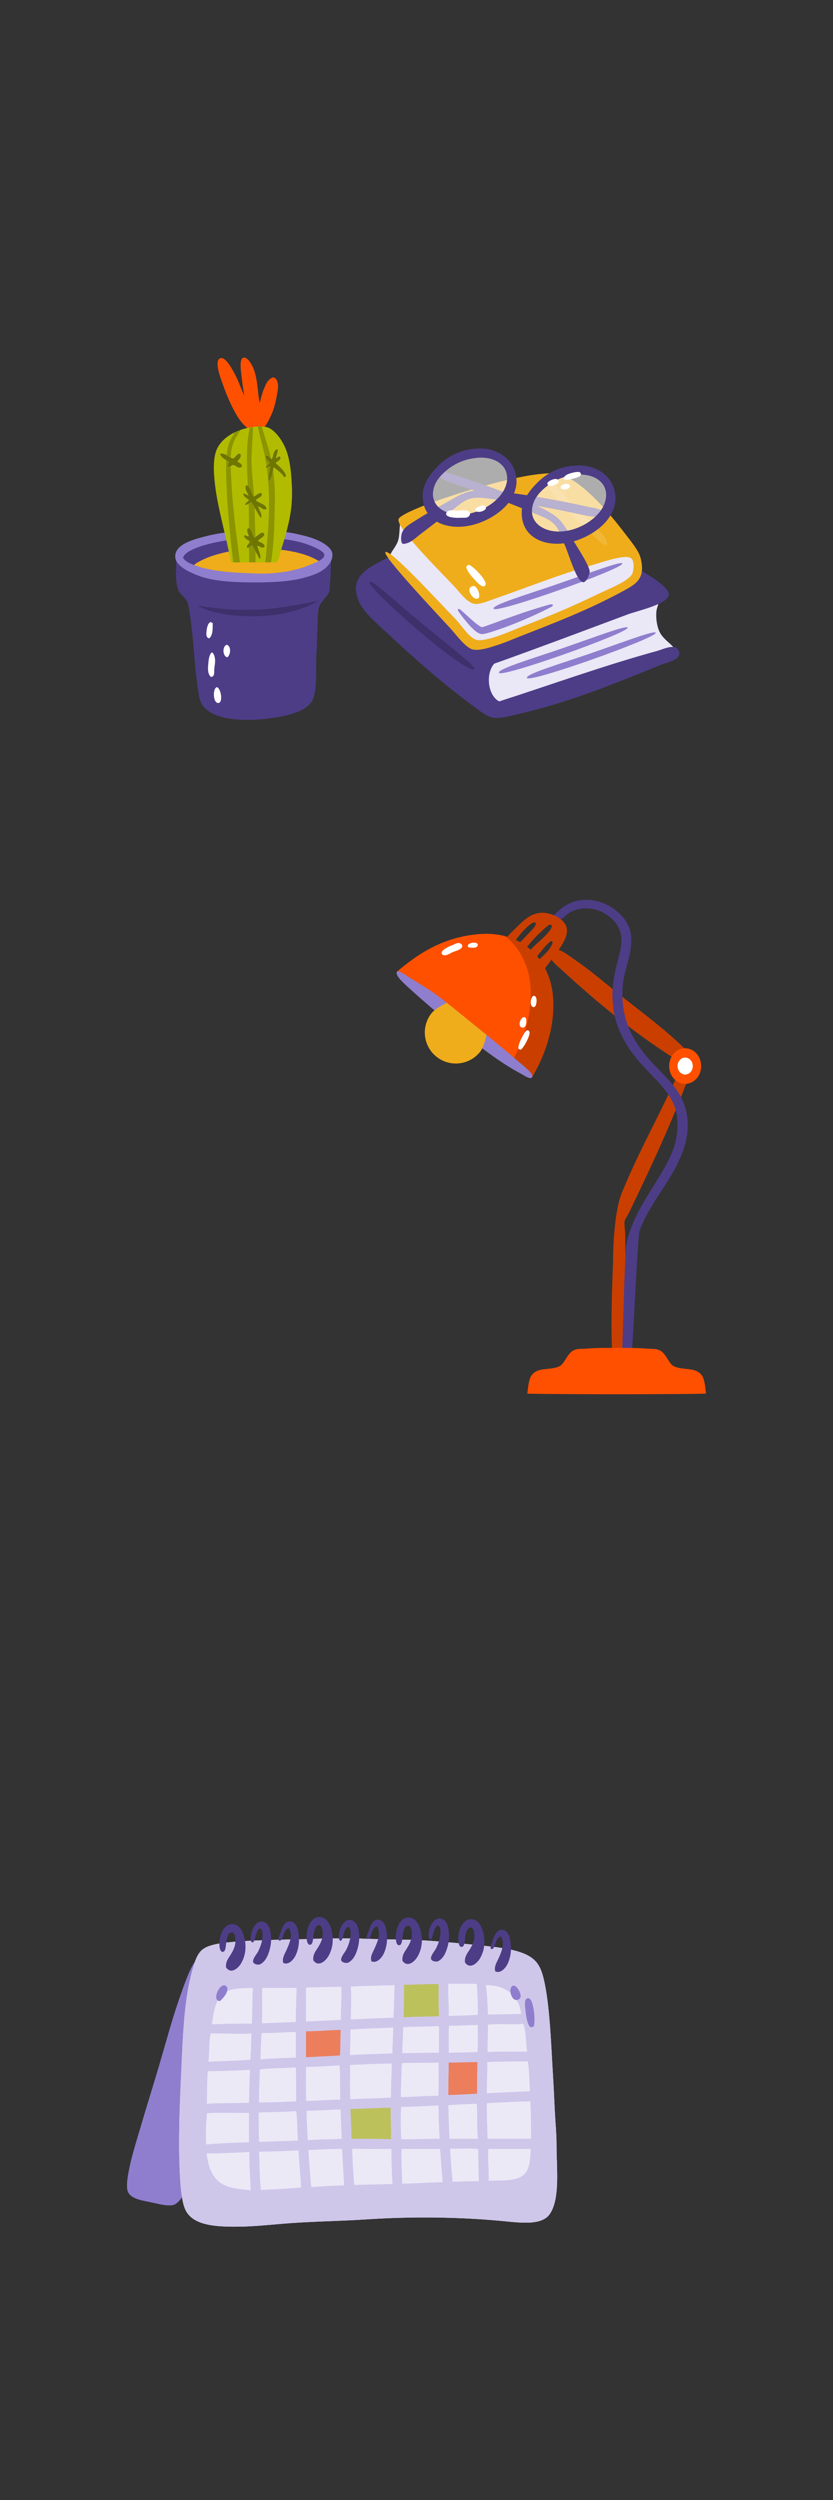 <svg width="213" height="639" fill="none" xmlns="http://www.w3.org/2000/svg"><rect width="100%" height="100%" fill="#333333" stroke="none"/><path fill-rule="evenodd" clip-rule="evenodd" d="M169.059 151.824c-.068 1.511-1.169 3.055-1.256 4.854-.066 1.333.108 2.866.589 4.229.924 2.625 3.527 3.546 4.503 5.565-10.356 4.617-21.885 8.525-33.615 12.784-3.4 1.233-9.191 3.406-12.406 2.225-3.182-1.171-5.737-7.822-3.325-11.364 1.522-2.231 5.981-4.182 9.988-5.59 7.551-2.646 16.797-5.097 23.804-7.923 4.242-1.71 8.087-3.358 11.718-4.78z" fill="#8F7ECE"/><path opacity=".81" fill-rule="evenodd" clip-rule="evenodd" d="M169.059 151.824c-.068 1.511-1.169 3.055-1.256 4.854-.066 1.333.108 2.866.589 4.229.924 2.625 3.527 3.546 4.503 5.565-10.356 4.617-21.885 8.525-33.615 12.784-3.4 1.233-9.191 3.406-12.406 2.225-3.182-1.171-5.737-7.822-3.325-11.364 1.522-2.231 5.981-4.182 9.988-5.59 7.551-2.646 16.797-5.097 23.804-7.923 4.242-1.71 8.087-3.358 11.718-4.78z" fill="#fff"/><path fill-rule="evenodd" clip-rule="evenodd" d="M160.496 160.449c.111 1.335-32.357 12.905-32.914 11.519-.393-.961 7.946-3.426 16.056-6.211 8.491-2.916 16.788-6.123 16.858-5.308zm7.168 1.315c.111 1.331-32.357 12.903-32.92 11.517-.389-.96 7.952-3.425 16.061-6.21 8.495-2.919 16.789-6.124 16.859-5.307z" fill="#8F7ECE"/><path fill-rule="evenodd" clip-rule="evenodd" d="M126.362 169.643c-2.202 2.497-1.699 8.066 1.277 9.637 13.071-4.196 26.478-9.073 40.266-12.866 1.697-.465 4.892-2.132 5.696 0 .834 2.188-2.847 2.812-4.459 3.461-10.987 4.433-23.035 9.49-36.015 12.506-2.32.542-5.094 1.332-7.04 1.062-1.54-.213-3.485-1.795-4.992-2.909-7.352-5.409-15.105-12.14-21.727-18.377-2.518-2.371-6.347-5.519-7.59-8.395-2.554-5.91 1.669-8.373 6.466-10.755 3.446-1.711 7.014-2.842 10.123-3.934 7.899-2.77 13.813-5.505 20.015-7.844 4.684-1.77 10.315 2.233 13.861 3.83 7.726 3.48 12.898 5.809 20.565 10.158 1.986 1.132 8.558 4.741 8.178 6.925-.403 2.326-7.942 3.955-10.516 4.915-11.493 4.283-22.765 8.54-34.108 12.586z" fill="#4D3D87"/><path opacity=".21" fill-rule="evenodd" clip-rule="evenodd" d="M121.339 171.027c-2.409 1.436-27.758-21.047-26.859-22.24.588-.787 5.976 4.407 12.217 9.587 7.236 6.003 15.378 12.216 14.642 12.653z" fill="#000"/><path fill-rule="evenodd" clip-rule="evenodd" d="M99.426 142.908c.426-2.03 1.903-2.993 2.435-4.953.359-1.325.251-3.273.548-4.795 1.833.039 3.665 2.698 5.115 4.322 3.028 3.384 5.089 6.08 8.415 9.749 1.225 1.354 3.329 3.918 4.622 4.128 2.898.474 7.686-1.996 10.675-3.028 7.131-2.461 12.399-4.485 20.344-6.685 4.466-1.239 10.573-2.418 11.583 2.12.956 4.297-3.414 6.622-6.901 8.416-3.645 1.877-7.556 3.554-10.753 4.935-3.442 1.487-6.855 3.189-11.242 4.738-3.612 1.279-8.902 3.536-12.583 2.953-2.082-.328-4.79-3.178-6.335-4.698-5.874-5.793-10.132-11.347-15.923-17.202z" fill="#8F7ECE"/><path opacity=".81" fill-rule="evenodd" clip-rule="evenodd" d="M99.426 142.908c.426-2.03 1.903-2.993 2.435-4.953.359-1.325.251-3.273.548-4.795 1.833.039 3.665 2.698 5.115 4.322 3.028 3.384 5.089 6.08 8.415 9.749 1.225 1.354 3.329 3.918 4.622 4.128 2.898.474 7.686-1.996 10.675-3.028 7.131-2.461 12.399-4.485 20.344-6.685 4.466-1.239 10.573-2.418 11.583 2.12.956 4.297-3.414 6.622-6.901 8.416-3.645 1.877-7.556 3.554-10.753 4.935-3.442 1.487-6.855 3.189-11.242 4.738-3.612 1.279-8.902 3.536-12.583 2.953-2.082-.328-4.79-3.178-6.335-4.698-5.874-5.793-10.132-11.347-15.923-17.202z" fill="#fff"/><path fill-rule="evenodd" clip-rule="evenodd" d="M98.555 141.128c1.075-.954 12.726 11.73 17.816 16.995 1.864 1.928 3.705 5.144 5.682 5.464 2.596.42 8.885-2.431 11.13-3.303 7.31-2.828 12.953-5.153 19.954-8.555 2.439-1.186 7.908-3.269 8.591-5.228.402-1.169.419-3.166-.314-3.775-1.423-1.185-7.091.88-10.303 1.809-8.396 2.425-16.011 5.512-24.475 8.458-1.745.607-3.795 1.478-5.11 1.374-2.088-.16-3.989-3.049-5.625-4.755-5.127-5.343-14.485-14.761-14.001-16.888.524-2.31 25.91-10.616 36.33-11.582 1.213-.114 3.624-.421 5.49.254 5.565 2.02 11.973 9.567 15.962 14.819 1.513 1.995 3.579 4.375 4.091 6.315 1.436 5.467-1.219 6.807-4.739 8.706-8.57 4.625-16.493 7.678-26.127 11.445-1.455.569-3.522 1.469-5.521 2.128-2.038.668-4.548 1.51-6.314 1.238-1.925-.297-4.408-3.815-5.917-5.448-3.957-4.279-17.485-18.681-16.6-19.471z" fill="#EFAD1B"/><path opacity=".12" fill-rule="evenodd" clip-rule="evenodd" d="M155.145 139.13c-.388.846-2.409-1.17-3.481-2.307-2.046-2.187-6.426-5.952-8.651-8.666-1.317-1.603-3.843-4.559-3.055-5.212.619-.508 2.646 1.829 3.707 2.984 2.238 2.434 6.615 6.529 8.982 9.045.938.998 2.992 3.08 2.498 4.156z" fill="#fff"/><path d="M117.907 155.985c1.282 1.141 2.518 2.319 3.8 3.362.485.381 1.033.775 1.432.938.098.042.171.037.112.027-.087.015.069-.015.097-.023l.193-.055c.285-.087.592-.191.893-.297a122.1 122.1 0 003.692-1.335c2.479-.884 4.96-1.786 7.481-2.592 1.613-.52 3.234-1.026 4.877-1.471.923-.253 1.238.181.45.599a85.084 85.084 0 01-4.771 2.31c-2.414 1.101-4.872 2.082-7.365 3.01-1.258.432-2.507.878-3.807 1.254-.328.092-.652.184-1.01.26l-.29.054c-.138.023-.143.038-.397.046a1.906 1.906 0 01-.839-.205c-.803-.401-1.264-.891-1.774-1.376-1.26-1.287-2.342-2.666-3.363-4.086-.531-.737-.112-1.05.589-.42z" fill="#8F7ECE"/><path fill-rule="evenodd" clip-rule="evenodd" d="M159.128 144.066c.111 1.335-32.358 12.904-32.916 11.52-.391-.96 7.948-3.428 16.059-6.212 8.49-2.917 16.786-6.122 16.857-5.308z" fill="#8F7ECE"/><path fill-rule="evenodd" clip-rule="evenodd" d="M119.215 144.911c.184 1.098 1.409 2.515 2.699 3.835.551.562 1.46 1.463 2.021 1.025.672-.522-.197-1.707-.508-2.131-.988-1.336-2.455-2.752-3.454-3.278-.262-.011-.63.275-.758.549zm1.347 5.003c-1.598.81.738 3.955 1.826 2.941.471-.44-.09-2.383-.89-2.93-.288-.196-.658-.152-.936-.011z" fill="#fff"/><path fill-rule="evenodd" clip-rule="evenodd" d="M103.015 139.025c-.469-.246-.46-1.146-.435-1.719.098-2.272 1.875-3.126 3.925-4.422 2.739-1.732 5.495-3.276 8.191-4.775 1.75-.973 4.076-2.485 6.606-2.694 3.088-.255 6.025.157 8.92.531 7.022.908 13.392 2.11 20.197 3.596 1.37.299 3.359.461 3.521 1.269.309 1.546-1.985 1.349-3.522 1.072-1.088-.195-2.878-.579-4.067-.833-7.103-1.523-13.404-2.56-20.877-3.542-2.028-.264-4.062-.572-5.934.2-1.436.59-2.778 1.881-4.151 2.879-2.73 1.984-5.341 3.998-7.989 6.026-1.274.974-2.508 2.356-4.385 2.412z" fill="#4D3D87"/><path fill-rule="evenodd" clip-rule="evenodd" d="M148.944 148.773c.975.354 1.777-2.012 1.833-2.555.144-1.418-3.292-6.535-4.791-9.05-.974-1.635-2.165-3.987-4.142-5.363-2.415-1.683-5.022-2.747-7.579-3.82-6.2-2.605-12.004-4.657-18.303-6.683-1.269-.407-2.979-1.222-3.497-.636-.992 1.122.988 2.055 2.381 2.559.987.36 2.64.9 3.739 1.258 6.559 2.138 12.23 4.29 18.834 7.05 1.792.749 3.609 1.467 4.778 2.993.897 1.172 1.385 2.872 2.037 4.346 1.294 2.933 3.035 9.29 4.71 9.901z" fill="#4D3D87"/><path fill-rule="evenodd" clip-rule="evenodd" d="M121.507 114.682c5.016-.46 9.445 2.132 10.403 6.71.687 3.287-.889 6.05-2.43 7.778-2.476 2.774-6.98 5.131-11.278 5.442-5.665.414-10.355-2.412-10.111-8.262.116-2.803 1.923-5.145 3.5-6.806 1.978-2.083 4.073-3.529 7.098-4.375.848-.238 1.679-.381 2.818-.487zm-6.027 4.571c-1.61 1.046-3.565 2.883-4.277 4.667-2.027 5.073 2.486 7.945 7.194 7.583 4.63-.357 9.074-3.323 10.596-6.515.338-.71.712-1.723.682-2.915-.103-3.769-3.959-5.423-7.584-5.058-2.819.287-4.737 1.019-6.611 2.238zm31.341-.239c5.018-.463 9.447 2.13 10.403 6.707.689 3.288-.888 6.051-2.43 7.778-2.476 2.775-6.979 5.132-11.277 5.444-5.665.412-10.354-2.411-10.109-8.264.115-2.803 1.921-5.143 3.499-6.806 1.977-2.083 4.073-3.528 7.097-4.374.848-.237 1.679-.381 2.817-.485zm-6.026 4.569c-1.609 1.046-3.565 2.882-4.278 4.667-2.025 5.073 2.486 7.945 7.195 7.581 4.629-.356 9.074-3.321 10.596-6.513.34-.71.712-1.723.682-2.916-.1-3.767-3.957-5.422-7.584-5.055-2.82.285-4.737 1.018-6.611 2.236z" fill="#4D3D87"/><path opacity=".6" fill-rule="evenodd" clip-rule="evenodd" d="M115.479 119.253c-1.61 1.046-3.566 2.883-4.278 4.667-2.027 5.073 2.486 7.945 7.195 7.582 4.63-.356 9.074-3.322 10.595-6.514.339-.71.712-1.723.682-2.915-.103-3.769-3.958-5.423-7.584-5.058-2.819.287-4.737 1.019-6.61 2.238zm25.315 4.33c-1.609 1.046-3.565 2.882-4.277 4.667-2.025 5.072 2.486 7.945 7.194 7.581 4.63-.356 9.075-3.321 10.597-6.513.34-.71.711-1.723.681-2.916-.1-3.767-3.957-5.422-7.584-5.055-2.82.285-4.737 1.018-6.611 2.236z" fill="#fff"/><path fill-rule="evenodd" clip-rule="evenodd" d="M148.448 120.898c.571.871-1.212 1.298-2.136 1.504-.968.218-1.969.5-2.145-.094-.091-.304.213-.526.453-.753.573-.551 2.956-1.082 3.516-.904.103.034.25.146.312.247zm-2.826 3.048c.667 1.049-2.071 1.684-2.247.688-.149-.842 1.888-1.258 2.247-.688zm-2.902-1.232c.096.146.166.359.101.552-.205.584-2.624 1.51-2.843.423-.088-.438.623-.878 1.33-1.122.564-.197 1.16-.237 1.412.147zm-21.171 7.365c-.305 1.504 3.538.489 2.548-.651-.517-.594-1.997.149-2.548.651zm-1.789 1.99c.259-.197.686-.737.254-1.228-.562-.642-2.244-.318-2.936-.316-.84.003-2.425-.372-2.89.452-.665 1.176 1.775 1.355 2.615 1.383.448.013.888-.016 1.266-.023.649-.013 1.192.106 1.691-.268z" fill="#fff"/><path fill-rule="evenodd" clip-rule="evenodd" d="M66.454 103.123c-.74-2.872-.353-7.15-2.375-10.366-.462-.737-1.269-1.597-1.932-1.291-1.058.486-.468 3.746-.382 4.659.178 1.83.415 3.306.72 4.982-.81-1.566-1.421-3.588-2.514-5.637-.774-1.449-2.41-4.388-3.648-3.912-1.718.658.227 5.476.761 6.98.772 2.168 2.018 5.264 3.574 7.802 1.547 2.527 4.493 5.673 6.903 2.873.55-.642 1.091-1.663 1.523-2.539.85-1.733 1.317-3.449 1.661-5.35.169-.935.399-1.967.34-2.815-.057-.866-.289-1.803-1.218-2.08-1.463.517-1.955 1.913-2.401 3.014-.483 1.182-.766 2.465-1.054 3.602l.042.078z" fill="#FF5000"/><path fill-rule="evenodd" clip-rule="evenodd" d="M84.635 141.763c-.014 2.42-.072 5.015-.256 7.351-.057.79-.024 1.641-.25 2.282-.403 1.135-1.959 2.178-2.45 3.55-.566 1.575-.413 3.825-.509 5.916-.099 2.116-.135 4.202-.253 6.168-.255 4.201.31 8.708-.932 11.832l-.082.169c-1.68 3.067-7.36 4.16-11.494 4.647-6.619.779-14.937.416-17.069-4.225-.367-.8-.51-1.905-.676-2.959-.834-5.246-1.035-10.878-1.692-16.308-.128-1.08-.278-2.163-.42-3.213-.145-1.06-.286-2.12-.591-2.956-.507-1.373-1.866-1.965-2.369-3.211-.924-2.303-.475-6.247-.505-9.297.953-.942 2.135-1.658 3.38-2.366 3.607-2.045 8.234-3.123 13.774-3.38 4.375-.202 9.32.407 13.1 1.184 4.057.835 7.736 2.162 9.294 4.816z" fill="#4D3D87"/><path fill-rule="evenodd" clip-rule="evenodd" d="M82.217 143.61c.103.715-.662 1.032-1.147 1.314-7.19 4.185-21.085 4.119-31.088 1.623-.606-.151-1.358-.323-1.746-.821-.09-.402.298-.395.526-.574.51-.399 1.092-.994 1.74-1.379 1.87-1.101 4.335-1.99 6.854-2.55 7.313-1.628 18.287-1.433 24.188 2.194.17.446.606-.183.673.193z" fill="#EFAD1B"/><path fill-rule="evenodd" clip-rule="evenodd" d="M64.099 135.596c4.351-.209 8.724.152 12.338 1.012 1.823.436 3.158.724 5.069 1.606 1.501.691 3.275 1.933 3.465 3.211.278 1.87-1.194 3.457-2.449 4.311-1.453.989-3.19 1.504-4.818 1.943-3.654.979-8.09 1.183-12.254 1.183-3.897 0-8.566-.096-12.422-1.014-1.559-.372-3.278-1.028-4.898-1.859-1.468-.752-3.123-1.989-3.297-3.381-.451-3.539 4.992-4.802 7.605-5.492 3.68-.972 7.14-1.306 11.66-1.52zm-13.858 9.041c4.224 1.455 9.541 1.757 14.958 1.944 5.81.201 10.505-.697 14.449-2.367.867-.367 3.353-1.243 3.295-2.366-.05-.952-2.403-1.934-3.464-2.366-4.222-1.72-9.737-2.22-15.633-1.945-4.776.229-10.334 1.131-13.944 2.621-1.263.52-2.61 1.206-3.127 2.365.712 1.157 2.127 1.653 3.466 2.114z" fill="#8F7ECE"/><path opacity=".21" fill-rule="evenodd" clip-rule="evenodd" d="M50.41 154.779c6.017.954 10.553 1.26 16.056 1.011 6.073-.275 15.04-2.28 15.04-2.28s-5.209 3.591-14.956 3.971c-6.099.238-12.024-.481-16.14-2.702z" fill="#000"/><path fill-rule="evenodd" clip-rule="evenodd" d="M55.46 175.637c-1.178.312-.984 4.414.508 4.023 1.045-.272.556-3.689-.508-4.023zm-1.531-2.608c.979-.055.828-1.094.86-1.906.03-.719.233-1.607.214-2.232-.022-.825-.241-1.861-.842-2.157-.7.611-.818 1.951-.909 3.002-.088 1.034-.227 2.448.677 3.293zm-.403-9.871c.981-.965.831-2.499.872-3.936a.656.656 0 01-.486-.246c-.724.199-.973 1.359-1.067 2.107-.093.757-.258 1.969.681 2.075zm4.566 4.852c.914-.537 1.086-2.859-.105-3.208-1.188.386-1.089 2.894.105 3.208z" fill="#fff"/><path fill-rule="evenodd" clip-rule="evenodd" d="M58.337 140.194c.25 1.186.51 2.37.783 3.55h11.63c.484-.661.814-2.158 1.151-3.245 1.09-3.509 2.117-6.961 2.558-10.588.321-2.662.233-5.139.075-7.533-.175-2.601-.586-5.676-1.639-8.032-1.011-2.277-2.728-4.372-4.24-5.014-1.904-.807-5.753-.128-8.232.982-2.667 1.194-4.348 2.906-5.074 4.751-.854 2.168-.744 5.219-.47 7.951.561 5.639 2.262 11.51 3.458 17.178z" fill="#B1BC00"/><path opacity=".21" d="M59.477 142.316c.057.478.13.952.201 1.428h1.677c-.426-3.581-.973-7.218-1.356-10.821-.342-3.215-.677-6.457-.826-9.785-.144-3.137-.532-6.618.314-9.383.438-1.425 1.276-2.607 2.001-3.86-.373.13-.732.271-1.064.418-.138.062-.262.131-.395.194-.457.721-.897 1.466-1.21 2.19-1.158 2.659-1.045 6.477-.963 9.528.178 6.576.808 13.301 1.62 20.091zm4.263 1.428h1.587c.078-4.712-.132-9.54-.23-14.373-.069-3.453-.634-7.131-.769-10.826-.06-1.688.084-3.509.167-5.254.07-1.424.21-2.853.19-4.175a15.46 15.46 0 00-.83.14c-1.318 6.353-.443 13.1-.262 19.811.128 4.86-.026 9.742.146 14.677zm4.217-25.935c1.486 8.993.674 17.533-.118 25.934h1.457c.239-1.535.422-3.145.553-4.571.312-3.337.339-6.852.422-10.151.087-3.414-.074-6.926-.721-10.548-.563-3.154-1.676-6.231-2.64-9.484a10.66 10.66 0 00-.994.004c.053.245.113.486.16.715.538 2.6 1.439 5.439 1.88 8.101z" fill="#000"/><path fill-rule="evenodd" clip-rule="evenodd" d="M56.252 115.97c.343 1.202 1.521 1.527 2.274 2.119.128.455-.6.663-.298 1.172.32.256.854-.178 1.328-.409.77.037 1.506 1.268 2.352.355-.052-.668-.75-.97-1.157-1.201.275-.669 1.232-1.142.642-2.065-.748-.073-1.12.841-1.713 1.224-1.233-.112-2.052-1.552-3.428-1.195zm13.228 1.397c-.484-.375-.847-1.139-1.52-.906.039.078-.066.114-.118.165.074.674.71 1.255 1.09 1.643-.08.508-1.135.732-.943 1.317.32-.104.64-.203 1.002-.438.203.544-.152 1.211-.241 1.851-.09.67-.147 1.38-.035 2.046.441-.338.689-1.071.853-1.674.174-.646.246-1.353.403-1.938.7.51 1.61 1.255 2.268 1.92.201.206.238.675.617.578.59-.365-.02-1.069-.231-1.394-.536-.821-1.62-1.642-2.114-2.206.48-.522 1.632-.851 1.057-1.681-.293-.037-.78.313-.962.517-.042-.853.62-1.499.351-2.417-1.224.398-.972 1.789-1.478 2.617zm-6.533 6.648c-.483.679.124 1.672.584 2.622-.498-.034-.82-.645-1.386-.468.157.816.981 1.253 1.493 1.626-.186.476-1.074.748-.94 1.317.463-.062 1.04-.49 1.56-.738.87 1.203 1.575 2.937 2.479 4.036.477-.767-.402-1.929-.752-2.938.767.096 1.252 1.109 2.198.641-.212-1.386-1.943-1.418-2.76-2.264.428-.514 1.535-.833 1.586-1.459-.073-.131-.141-.262-.213-.391-.669-.098-1.244.658-1.96.951-.526-.948-.855-2.83-1.889-2.935zm1.008 14.344c-.14.601-1.124.956-.733 1.709.497.026.776-.503 1.281-.689.53.951 1.258 2.44 1.825 3.422h.247c.215-.967-.54-2.212-.776-3.308.62.082 1.04.8 1.831.335.2-.961-1.067-1.161-1.655-1.542.375-.651 1.917-1.163 1.577-1.862-.424-.875-1.737.502-2.445 1.011-.629-.533-.662-2.553-1.714-2.421-.433.515-.044 1.269.248 1.995-.498.176-.77-.385-1.297-.113.176.822 1.05 1.17 1.611 1.463z" fill="#fff"/><path fill-rule="evenodd" clip-rule="evenodd" d="M56.252 115.97c.343 1.202 1.521 1.527 2.274 2.119.128.455-.6.663-.298 1.172.32.256.854-.178 1.328-.409.77.037 1.506 1.268 2.352.355-.052-.668-.75-.97-1.157-1.201.275-.669 1.232-1.142.642-2.065-.748-.073-1.12.841-1.713 1.224-1.233-.112-2.052-1.552-3.428-1.195zm13.228 1.397c-.484-.375-.847-1.139-1.52-.906.039.078-.066.114-.118.165.074.674.71 1.255 1.09 1.643-.08.508-1.135.732-.943 1.317.32-.104.64-.203 1.002-.438.203.544-.152 1.211-.241 1.851-.09.67-.147 1.38-.035 2.046.441-.338.689-1.071.853-1.674.174-.646.246-1.353.403-1.938.7.51 1.61 1.255 2.268 1.92.201.206.238.675.617.578.59-.365-.02-1.069-.231-1.394-.536-.821-1.62-1.642-2.114-2.206.48-.522 1.632-.851 1.057-1.681-.293-.037-.78.313-.962.517-.042-.853.62-1.499.351-2.417-1.224.398-.972 1.789-1.478 2.617zm-6.533 6.648c-.483.679.124 1.672.584 2.622-.498-.034-.82-.645-1.386-.468.157.816.981 1.253 1.493 1.626-.186.476-1.074.748-.94 1.317.463-.062 1.04-.49 1.56-.738.87 1.203 1.575 2.937 2.479 4.036.477-.767-.402-1.929-.752-2.938.767.096 1.252 1.109 2.198.641-.212-1.386-1.943-1.418-2.76-2.264.428-.514 1.535-.833 1.586-1.459-.073-.131-.141-.262-.213-.391-.669-.098-1.244.658-1.96.951-.526-.948-.855-2.83-1.889-2.935zm1.008 14.344c-.14.601-1.124.956-.733 1.709.497.026.776-.503 1.281-.689.53.951 1.258 2.44 1.825 3.422h.247c.215-.967-.54-2.212-.776-3.308.62.082 1.04.8 1.831.335.2-.961-1.067-1.161-1.655-1.542.375-.651 1.917-1.163 1.577-1.862-.424-.875-1.737.502-2.445 1.011-.629-.533-.662-2.553-1.714-2.421-.433.515-.044 1.269.248 1.995-.498.176-.77-.385-1.297-.113.176.822 1.05 1.17 1.611 1.463z" fill="#B1BC00"/><path opacity=".21" d="M56.252 115.97c.343 1.202 1.521 1.527 2.274 2.119.128.455-.6.663-.298 1.172.32.256.854-.178 1.328-.409.77.037 1.506 1.268 2.352.355-.052-.668-.75-.97-1.157-1.201.275-.669 1.232-1.142.642-2.065-.748-.073-1.12.841-1.713 1.224-1.233-.112-2.052-1.552-3.428-1.195zm13.228 1.397c-.484-.375-.847-1.139-1.52-.906.039.078-.066.114-.118.165.074.674.71 1.255 1.09 1.643-.08.508-1.135.732-.943 1.317.32-.104.64-.203 1.002-.438.203.544-.152 1.211-.241 1.851-.09.67-.147 1.38-.035 2.046.441-.338.689-1.071.853-1.674.174-.646.246-1.353.403-1.938.7.51 1.61 1.255 2.268 1.92.201.206.238.675.617.578.59-.365-.02-1.069-.231-1.394-.536-.821-1.62-1.642-2.114-2.206.48-.522 1.632-.851 1.057-1.681-.293-.037-.78.313-.962.517-.042-.853.62-1.499.351-2.417-1.224.398-.972 1.789-1.478 2.617zm-6.533 6.648c-.483.679.124 1.672.584 2.622-.498-.034-.82-.645-1.386-.468.157.816.981 1.253 1.493 1.626-.186.476-1.074.748-.94 1.317.463-.062 1.04-.49 1.56-.738.87 1.203 1.575 2.937 2.479 4.036.477-.767-.402-1.929-.752-2.938.767.096 1.252 1.109 2.198.641-.212-1.386-1.943-1.418-2.76-2.264.428-.514 1.535-.833 1.586-1.459-.073-.131-.141-.262-.213-.391-.669-.098-1.244.658-1.96.951-.526-.948-.855-2.83-1.889-2.935zm1.008 14.344c-.14.601-1.124.956-.733 1.709.497.026.776-.503 1.281-.689.53.951 1.258 2.44 1.825 3.422h.247c.215-.967-.54-2.212-.776-3.308.62.082 1.04.8 1.831.335.2-.961-1.067-1.161-1.655-1.542.375-.651 1.917-1.163 1.577-1.862-.424-.875-1.737.502-2.445 1.011-.629-.533-.662-2.553-1.714-2.421-.433.515-.044 1.269.248 1.995-.498.176-.77-.385-1.297-.113.176.822 1.05 1.17 1.611 1.463z" fill-rule="evenodd" clip-rule="evenodd" fill="#000"/><path opacity=".21" d="M56.252 115.97c.343 1.202 1.521 1.527 2.274 2.119.128.455-.6.663-.298 1.172.32.256.854-.178 1.328-.409.77.037 1.506 1.268 2.352.355-.052-.668-.75-.97-1.157-1.201.275-.669 1.232-1.142.642-2.065-.748-.073-1.12.841-1.713 1.224-1.233-.112-2.052-1.552-3.428-1.195zm13.228 1.397c-.484-.375-.847-1.139-1.52-.906.039.078-.066.114-.118.165.074.674.71 1.255 1.09 1.643-.08.508-1.135.732-.943 1.317.32-.104.64-.203 1.002-.438.203.544-.152 1.211-.241 1.851-.09.67-.147 1.38-.035 2.046.441-.338.689-1.071.853-1.674.174-.646.246-1.353.403-1.938.7.51 1.61 1.255 2.268 1.92.201.206.238.675.617.578.59-.365-.02-1.069-.231-1.394-.536-.821-1.62-1.642-2.114-2.206.48-.522 1.632-.851 1.057-1.681-.293-.037-.78.313-.962.517-.042-.853.62-1.499.351-2.417-1.224.398-.972 1.789-1.478 2.617zm-6.533 6.648c-.483.679.124 1.672.584 2.622-.498-.034-.82-.645-1.386-.468.157.816.981 1.253 1.493 1.626-.186.476-1.074.748-.94 1.317.463-.062 1.04-.49 1.56-.738.87 1.203 1.575 2.937 2.479 4.036.477-.767-.402-1.929-.752-2.938.767.096 1.252 1.109 2.198.641-.212-1.386-1.943-1.418-2.76-2.264.428-.514 1.535-.833 1.586-1.459-.073-.131-.141-.262-.213-.391-.669-.098-1.244.658-1.96.951-.526-.948-.855-2.83-1.889-2.935zm1.008 14.344c-.14.601-1.124.956-.733 1.709.497.026.776-.503 1.281-.689.53.951 1.258 2.44 1.825 3.422h.247c.215-.967-.54-2.212-.776-3.308.62.082 1.04.8 1.831.335.2-.961-1.067-1.161-1.655-1.542.375-.651 1.917-1.163 1.577-1.862-.424-.875-1.737.502-2.445 1.011-.629-.533-.662-2.553-1.714-2.421-.433.515-.044 1.269.248 1.995-.498.176-.77-.385-1.297-.113.176.822 1.05 1.17 1.611 1.463z" fill-rule="evenodd" clip-rule="evenodd" fill="#000"/><path fill-rule="evenodd" clip-rule="evenodd" d="M174.518 271.854c-11.084-6.81-21.499-15.268-31.089-24.151-1.281-1.184-3.342-2.51-2.79-4.896 1.778-1.031 4.453 1.22 6.016 2.284 4.902 3.346 8.28 6.426 13.198 10.282 4.313 3.384 8.753 6.713 13.05 10.607 1.575 1.427 3.273 3.025 3.668 4.243.121.376.294 1.88.294 2.12.001 2.053-1.063 3.737-1.761 5.55-3.989 10.368-8.347 19.71-13.051 29.536-.335.699-.769 1.638-1.174 2.447-.446.896-1.083 1.705-1.172 2.285-.137.874.14 2.225.146 3.429.011 2.36.595 37.718-1.209 38.137-3.553.823-1.87-29.486-1.87-31.629 0-5.628.657-13.293 2.199-17.116 4.522-11.213 10.882-22.051 15.545-33.128z" fill="#FF5000"/><path opacity=".21" fill-rule="evenodd" clip-rule="evenodd" d="M174.518 271.854c-11.084-6.81-21.499-15.268-31.089-24.151-1.281-1.184-3.342-2.51-2.79-4.896 1.778-1.031 4.453 1.22 6.016 2.284 4.902 3.346 8.28 6.426 13.198 10.282 4.313 3.384 8.753 6.713 13.05 10.607 1.575 1.427 3.273 3.025 3.668 4.243.121.376.294 1.88.294 2.12.001 2.053-1.063 3.737-1.761 5.55-3.989 10.368-8.347 19.71-13.051 29.536-.335.699-.769 1.638-1.174 2.447-.446.896-1.083 1.705-1.172 2.285-.137.874.14 2.225.146 3.429.011 2.36.595 37.718-1.209 38.137-3.553.823-1.87-29.486-1.87-31.629 0-5.628.657-13.293 2.199-17.116 4.522-11.213 10.882-22.051 15.545-33.128z" fill="#000"/><path fill-rule="evenodd" clip-rule="evenodd" d="M179.286 272.486c0 2.511-1.831 4.55-4.089 4.55-2.255 0-4.086-2.039-4.086-4.55 0-2.51 1.831-4.548 4.086-4.548 2.258 0 4.089 2.038 4.089 4.548z" fill="#FF5000"/><path fill-rule="evenodd" clip-rule="evenodd" d="M177.144 272.486c0 1.199-.871 2.167-1.948 2.167-1.074 0-1.946-.968-1.946-2.167 0-1.196.872-2.167 1.946-2.167 1.077.001 1.948.971 1.948 2.167z" fill="#fff"/><path fill-rule="evenodd" clip-rule="evenodd" d="M149.076 230.034c3.349-.265 6.363 1.04 8.377 2.657 1.952 1.568 3.643 3.707 3.905 6.438.451 4.76-1.755 8.328-2.115 12.804-.801 9.927 3.8 15.931 9.024 21.268 3.949 4.032 7.928 7.942 7.564 15.392-.109 2.209-.711 4.323-1.383 6.088-2.791 7.338-8.041 12.379-10.896 19.799-.489 1.27-1.588 26.361-1.821 28.858-.078.833-.121 2.261-.162 3.5-.035 1.142.011 2.491-1.301 2.519-1.538.029-1.27-1.516-1.219-2.519.108-2.13.711-26.773 1.088-28.696 1.016-5.198 3.758-9.817 6.26-13.878 1.968-3.185 4.135-6.442 5.53-9.932 1.462-3.65 1.95-8.607.166-12.454-1.53-3.293-4.451-5.977-6.996-8.677-4.94-5.238-9.508-11.976-8.295-21.968.252-2.072.772-4.159 1.302-6.227.496-1.941 1.12-4.327.57-6.577-.602-2.446-2.702-4.36-5.043-5.457-2.198-1.029-5.344-1.117-7.725.14-.682.359-1.261.947-1.872 1.469-.697.599-1.712 1.135-2.357.49-.666-.663.189-1.387.73-1.889 1.747-1.618 3.575-2.903 6.669-3.148z" fill="#4D3D87"/><path fill-rule="evenodd" clip-rule="evenodd" d="M180.529 356.213c-.211-1.568-.312-3.787-1.225-4.866-1.657-1.962-4.65-1.026-7-2.143-1.323-.631-1.938-3.28-3.675-4.088-.963-.45-1.974-.307-2.974-.391a58.964 58.964 0 00-3.859-.183c0-.005 0-.008.002-.013h-.645a209.806 209.806 0 00-3.466-.008c-1.169-.005-2.33-.006-3.464.008h-.643a.027.027 0 01.002.013 58.797 58.797 0 00-3.859.183c-.999.084-2.014-.059-2.976.391-1.737.808-2.351 3.457-3.675 4.088-2.35 1.116-5.344.181-7.001 2.143-.913 1.079-1.013 3.298-1.223 4.866 7.967.203 37.714.203 45.681 0zm-44.483-80.852c-9.882-5.489-18.735-12.048-26.861-19.349-2.688-2.415-5.316-4.911-7.664-7.664 5.416-4.593 11.67-8.731 20.641-9.563 10.05-.929 16.478 4.743 18.59 12.217 1.185 4.201.833 9.486-.228 13.584a40.645 40.645 0 01-4.478 10.775z" fill="#FF5000"/><path opacity=".21" d="M140.754 251.002c-1.573-5.565-5.544-10.133-11.619-11.716 2.861 2.222 4.829 5.354 5.829 8.893 1.186 4.2.834 9.486-.227 13.582a40.69 40.69 0 01-4.232 10.345 135.491 135.491 0 005.542 3.255 40.645 40.645 0 004.478-10.775c1.061-4.098 1.414-9.383.229-13.584z" fill="#000"/><path fill-rule="evenodd" clip-rule="evenodd" d="M136.047 275.361c-.439.681-2.138-.548-2.959-.987-5.779-3.082-10.854-7.265-15.859-11.154-4.334-3.367-8.502-6.924-12.596-10.623a50.784 50.784 0 01-1.972-1.897c-.605-.609-1.593-1.791-1.139-2.352.307-.379 1.77.593 2.731 1.214 2.297 1.483 4.876 2.944 6.981 4.478 3.053 2.221 5.872 4.563 8.574 6.752 4.341 3.516 8.427 6.807 12.596 10.395.653.563 1.393 1.145 2.05 1.747.594.543 2.035 1.741 1.593 2.427z" fill="#8F7ECE"/><path d="M119.808 260.792c-1.787-1.447-3.631-2.964-5.555-4.468-1.189.593-2.323 1.223-3.162 1.917-.301.25-.565.508-.779.774a7.932 7.932 0 0012.394 9.901c.222-.281.423-.61.605-.978.471-.954.811-2.16 1.105-3.41-1.514-1.232-3.044-2.468-4.608-3.736z" fill="#EFAD1B"/><path fill-rule="evenodd" clip-rule="evenodd" d="M119.741 242.095c-.807-1.16 2.812-1.705 2.391-.381-.219.692-1.741.605-2.391.381zm-2.24-1.029c.291.07.847.37.662.944-.24.748-1.781 1.087-2.367 1.34-.712.303-1.914 1.199-2.609.671-.991-.752 1.006-1.794 1.707-2.122.374-.175.756-.31 1.08-.444.553-.227.968-.524 1.527-.389zm15.053 26.955c-.092-.863.532-2.185 1.225-3.446.295-.541.791-1.407 1.303-1.196.616.252.211 1.326.066 1.708-.464 1.214-1.268 2.586-1.909 3.19-.195.064-.531-.075-.685-.256zm.951-5.377c-1.37-.275-.273-3.129.756-2.595.446.232.432 1.81-.054 2.391-.175.205-.464.252-.702.204zm2.873-5.222c-.493-.047-.708-.734-.655-1.451.042-.577.385-1.661.996-1.405.274.113.52.638.49 1.235-.031.701-.191 1.68-.831 1.621z" fill="#fff"/><path fill-rule="evenodd" clip-rule="evenodd" d="M144.925 237.268c-.396-2.357-4.14-4.178-6.677-3.945-2.399.221-3.947 1.576-5.54 3.112-.971.935-2.032 1.953-2.96 2.959a3.842 3.842 0 01-.16.167c.953.184 1.593.798 1.914 1.561.876.738 1.684 1.585 2.459 2.346 1.369 1.336 2.472 2.895 3.721 4.338.209.243.369.498.486.756.596-.131 1.229-1.129 1.75-1.808a93.355 93.355 0 001.593-2.123c1.094-1.526 2.108-2.79 2.883-4.477.303-.664.719-1.764.531-2.886zm-11.458 3.112c-.403.411-.958 1.007-1.67.759-.274-.558.278-1.146.684-1.669.858-1.11 2.693-3.168 3.868-3.644.231-.092.464-.062.683.153-.038.65-.556 1.203-.986 1.668-.866.939-1.644 1.778-2.579 2.733zm.987 2.959c-.368-.719.416-1.429.909-2.048 1.3-1.629 3.457-3.681 4.934-4.856.213-.172.65-.084.834.151-.093.864-.761 1.517-1.29 2.125-1.067 1.229-2.277 2.19-3.492 3.339-.538.51-1.035 1.381-1.895 1.289zm5.311.076c-.319.344-.715.725-1.061 1.062-.365.356-.754.776-1.292.834-.463-.675.403-1.504.91-2.123.818-.993 1.553-1.941 2.582-2.656.293-.066.268.186.455.227-.268 1.054-.943 1.95-1.594 2.656z" fill="#FF5000"/><path opacity=".21" fill-rule="evenodd" clip-rule="evenodd" d="M144.925 237.268c-.396-2.357-4.14-4.178-6.677-3.945-2.399.221-3.947 1.576-5.54 3.112-.971.935-2.032 1.953-2.96 2.959a3.842 3.842 0 01-.16.167c.953.184 1.593.798 1.914 1.561.876.738 1.684 1.585 2.459 2.346 1.369 1.336 2.472 2.895 3.721 4.338.209.243.369.498.486.756.596-.131 1.229-1.129 1.75-1.808a93.355 93.355 0 001.593-2.123c1.094-1.526 2.108-2.79 2.883-4.477.303-.664.719-1.764.531-2.886zm-11.458 3.112c-.403.411-.958 1.007-1.67.759-.274-.558.278-1.146.684-1.669.858-1.11 2.693-3.168 3.868-3.644.231-.092.464-.062.683.153-.038.65-.556 1.203-.986 1.668-.866.939-1.644 1.778-2.579 2.733zm.987 2.959c-.368-.719.416-1.429.909-2.048 1.3-1.629 3.457-3.681 4.934-4.856.213-.172.65-.084.834.151-.093.864-.761 1.517-1.29 2.125-1.067 1.229-2.277 2.19-3.492 3.339-.538.51-1.035 1.381-1.895 1.289zm5.311.076c-.319.344-.715.725-1.061 1.062-.365.356-.754.776-1.292.834-.463-.675.403-1.504.91-2.123.818-.993 1.553-1.941 2.582-2.656.293-.066.268.186.455.227-.268 1.054-.943 1.95-1.594 2.656z" fill="#000"/><path fill-rule="evenodd" clip-rule="evenodd" d="M53.102 498.72c.256.01.54-.283.626.627.08.842-.383 1.956-.537 2.773-.278 1.48-.683 3.495-.716 3.668-.534 2.894-.905 5.313-1.253 7.517-.883 5.594-1.467 10.524-2.055 15.478-.943 7.917-1.264 15.988-1.612 24.695-.116 2.877-.006 6.073-.894 7.873-.428.867-1.437 1.991-2.327 2.237-.964.268-2.622-.003-3.49-.178-.816-.165-2.007-.451-2.863-.628-1.807-.368-4.56-.807-5.28-2.593-.433-1.075-.17-3.062.09-4.563.723-4.181 2.181-8.601 3.221-12.169 1.528-5.243 3.125-10.271 4.742-15.747 1.609-5.447 3.084-10.959 4.742-15.836.77-2.261 1.67-4.885 2.774-7.517.89-2.12 2.447-4.826 4.564-5.638.06-.023.203-.001.268.001z" fill="#8F7ECE"/><path fill-rule="evenodd" clip-rule="evenodd" d="M79.855 495.589c4.653-.223 10.21-.193 15.031 0 4.845.194 9.617.111 14.586.446 4.486.303 9.092.777 13.778 1.254 4.38.444 9.304 1.014 12.168 2.772 2.06 1.265 2.926 2.974 3.58 5.638 1.645 6.71 1.96 17.888 2.416 25.052.182 2.884.31 5.886.446 8.768.138 2.896.448 5.798.448 8.679-.002 5.815.816 12.515-1.165 16.732-.576 1.228-1.332 2.118-2.952 2.684-2.73.954-7.11.315-10.558 0-10.677-.973-22.489-1.093-33.642-.358-7.526.497-14.505.513-22.1 1.164-3.285.28-7.2.676-10.916.716-6.246.065-12.157-.357-13.779-4.833-.732-2.019-.996-4.956-1.163-7.784-.493-8.326-.104-18.163.27-26.037.482-10.239.691-19.863 3.22-28.095.519-1.689 1.194-3.475 2.683-4.383 1.4-.852 3.606-1.268 5.996-1.522 4.503-.477 9.516-.567 14.227-.715 2.433-.077 4.894-.059 7.426-.178z" fill="#fff"/><path fill-rule="evenodd" clip-rule="evenodd" d="M79.855 495.589c4.653-.223 10.21-.193 15.031 0 4.845.194 9.617.111 14.586.446 4.486.303 9.092.777 13.778 1.254 4.38.444 9.304 1.014 12.168 2.772 2.06 1.265 2.926 2.974 3.58 5.638 1.645 6.71 1.96 17.888 2.416 25.052.182 2.884.31 5.886.446 8.768.138 2.896.448 5.798.448 8.679-.002 5.815.816 12.515-1.165 16.732-.576 1.228-1.332 2.118-2.952 2.684-2.73.954-7.11.315-10.558 0-10.677-.973-22.489-1.093-33.642-.358-7.526.497-14.505.513-22.1 1.164-3.285.28-7.2.676-10.916.716-6.246.065-12.157-.357-13.779-4.833-.732-2.019-.996-4.956-1.163-7.784-.493-8.326-.104-18.163.27-26.037.482-10.239.691-19.863 3.22-28.095.519-1.689 1.194-3.475 2.683-4.383 1.4-.852 3.606-1.268 5.996-1.522 4.503-.477 9.516-.567 14.227-.715 2.433-.077 4.894-.059 7.426-.178z" fill="#8F7ECE"/><path opacity=".57" fill-rule="evenodd" clip-rule="evenodd" d="M79.855 495.589c4.653-.223 10.21-.193 15.031 0 4.845.194 9.617.111 14.586.446 4.486.303 9.092.777 13.778 1.254 4.38.444 9.304 1.014 12.168 2.772 2.06 1.265 2.926 2.974 3.58 5.638 1.645 6.71 1.96 17.888 2.416 25.052.182 2.884.31 5.886.446 8.768.138 2.896.448 5.798.448 8.679-.002 5.815.816 12.515-1.165 16.732-.576 1.228-1.332 2.118-2.952 2.684-2.73.954-7.11.315-10.558 0-10.677-.973-22.489-1.093-33.642-.358-7.526.497-14.505.513-22.1 1.164-3.285.28-7.2.676-10.916.716-6.246.065-12.157-.357-13.779-4.833-.732-2.019-.996-4.956-1.163-7.784-.493-8.326-.104-18.163.27-26.037.482-10.239.691-19.863 3.22-28.095.519-1.689 1.194-3.475 2.683-4.383 1.4-.852 3.606-1.268 5.996-1.522 4.503-.477 9.516-.567 14.227-.715 2.433-.077 4.894-.059 7.426-.178z" fill="#fff"/><g opacity=".78" fill-rule="evenodd" clip-rule="evenodd"><path opacity=".78" d="M121.908 507.13c.209 2.505.288 5.139.267 7.875-2.426.136-4.93.198-7.425.268.108-2.822-.283-5.623-.09-8.232 2.408.037 4.979-.088 7.248.089z" fill="#fff"/><path opacity=".78" d="M112.155 507.13c.01 2.764-.048 5.596.09 8.232-3.015.088-6.122.083-9.036.269.059-2.745.124-5.483.088-8.322 2.993-.022 5.807-.217 8.858-.179z" fill="#B1BC00"/><path opacity=".78" d="M124.234 507.398c5.103-.003 8.38 2.595 9.038 7.337-2.848.047-5.631.157-8.5.18-.075-2.609-.192-5.178-.538-7.517zm-23.353 0c-.09 2.774-.138 5.588-.268 8.322-3.69.097-7.282.292-10.916.446.02-2.755.218-5.697 0-8.41 3.68-.165 7.45-.243 11.184-.358zm-13.599.448c.134 2.611-.2 5.524-.09 8.412-2.923.208-5.977.285-8.946.447v-8.679c2.95-.061 6.294-.207 9.036-.18zm-22.637.268c-.153 2.979-.088 6.176-.267 9.128-3.48-.018-6.904.015-10.202.177.41-2.712.781-5.482 2.238-7.247 1.673-2.028 4.623-1.948 8.231-2.058zm11.183 0c-.025 2.929-.242 5.663-.18 8.679-2.859.153-5.758.266-8.68.358.163-3.028-.037-6.151.092-9.037 3.236.03 5.48.005 8.768 0zm58.963 16.286c-3.384.015-6.857-.058-10.11.088-.066-2.421.144-4.569.09-6.979 2.765-.318 6.041.035 8.41-.178.6-.054.605-.165.805.536.505 1.772.524 4.816.805 6.533zm-12.616-6.8c-.057 2.269.116 4.767-.089 6.888-2.374.131-4.882.13-7.336.181.058-2.268-.119-4.771.089-6.892 2.547.044 4.821-.189 7.336-.177zm-10.11.266c.328.284.179 1.009.179 1.611v5.191c-3.204-.044-6.164.158-9.394.088.09-2.206.176-4.416.268-6.621 2.933-.14 6.036-.106 8.947-.269zm-11.542.359c.053 2.319-.211 4.323-.179 6.621-3.602.157-7.321.195-10.827.449-.048-2.255.158-4.257.09-6.533 3.53-.288 7.316-.32 10.916-.537z" fill="#fff"/><path opacity=".78" d="M87.101 518.851c-.093 2.144-.023 4.451-.179 6.532-2.879.164-5.79.293-8.678.447v-6.62c3.033-.039 5.848-.296 8.857-.359z" fill="#FF5000"/><path opacity=".78" d="M75.65 519.389v6.53c-3.056.105-6.12.203-9.037.448.05-2.277.13-4.524.269-6.71 3.044.032 5.762-.262 8.768-.268zm-21.743.356c3.489-.046 6.979.246 10.38 0a188.048 188.048 0 01-.27 6.712c-3.461.294-7.196.317-10.736.536.362-2.263.062-5.188.626-7.248zm81.063 7.161c.371 2.341.385 5.043.536 7.604-3.64.206-7.406.287-11.003.537-.052-2.735.157-5.211.089-7.963 3.355-.164 6.85-.19 10.378-.178z" fill="#fff"/><path opacity=".78" d="M122.085 527.084c-.037 2.675-.136 5.291-.089 8.052-2.407.159-4.847.283-7.338.358-.056-2.86.076-5.533.09-8.322 2.543.068 4.836-.114 7.337-.088z" fill="#FF5000"/><path opacity=".78" d="M112.155 527.173c-.058 2.805.119 5.845-.089 8.501-3.28.029-6.351.268-9.574.356.032-2.951.141-5.824.27-8.677 3.026-.166 6.39.009 9.393-.18zm-11.991.268c-.008 2.945-.242 5.663-.18 8.68-3.37.236-6.99.226-10.377.446-.209-2.744-.031-5.873-.09-8.767 3.538-.13 6.99-.348 10.647-.359zm-13.329.447c.163 2.819.077 5.889.18 8.77-2.944.068-5.79.236-8.681.358-.206-2.716-.03-5.816-.088-8.68 2.911-.1 5.802-.221 8.59-.448zm-11.455.538c.483.021.258.685.27.895.114 2.427.014 5.314.089 7.784-3.132.119-6.227.275-9.485.269-.072-2.936.16-5.567.18-8.411 2.784-.378 6.03-.292 8.947-.537zm-11.453.626c-.15 2.741-.176 5.608-.267 8.41-3.523.146-7.33.008-10.738.268-.017-2.851.066-5.601.18-8.32a257.51 257.51 0 0010.825-.358zm71.67 8.052c.217 3.034.18 6.322.178 9.572h-11.093c-.09-3.011-.224-5.978-.179-9.125 3.719-.127 7.299-.395 11.094-.447zm-13.688.626c.173 2.898.022 6.12.267 8.947h-7.246c-.112-2.841-.226-5.68-.27-8.588 2.364-.171 4.796-.276 7.249-.359zm-9.755.448c-.018 2.941.098 5.747.269 8.498-3.331-.019-6.464.157-9.842.092-.101-2.587-.182-5.662 0-8.233 3.267-.041 6.351-.27 9.573-.357z" fill="#fff"/><path opacity=".78" d="M99.897 538.715c-.058 2.773.153 5.274.088 8.053-3.35-.051-6.668-.131-10.109-.092-.025-2.6-.171-5.077-.269-7.603 3.454-.097 6.829-.27 10.29-.358z" fill="#B1BC00"/><path opacity=".78" d="M87.101 539.162c.038 2.557.186 5.006.269 7.515-2.852.161-5.898.128-8.68.36-.048-2.546-.305-4.885-.269-7.517 2.94-.073 5.793-.232 8.68-.358zm-11.363.448c.32 2.333.223 5.084.448 7.514-3.271.16-6.65.212-9.933.359a181.81 181.81 0 01-.088-7.516c3.17-.138 6.5-.122 9.573-.357zm-12.078.447v7.515c-3.734.084-7.367.267-10.915.537-.208-2.564-.03-5.514.178-7.963 3.409-.199 7.18-.036 10.737-.089zm36.416 9.218c.018 3.053.112 6.031.269 8.945-3.218.123-6.547.134-9.752.27a157.26 157.26 0 01-.536-9.129.626.626 0 01.267-.177c3.126.153 6.494.068 9.752.091zm22.19-.001c.074 2.729.047 5.559.177 8.231-2.274.022-4.533.06-6.709.178-.225-2.725-.482-5.423-.626-8.231-.004-.152.065-.232.178-.269 2.299.059 4.83-.118 6.98.091zm-34.806 0c.161 3.12.377 6.184.536 9.304-2.884.068-5.664.242-8.41.447a217.545 217.545 0 01-.715-9.484c2.846-.105 5.617-.288 8.589-.267zm25.053 0c.257 2.815.387 5.756.716 8.5-3.546.032-6.819.338-10.379.358-.08-2.873-.265-6.118-.179-8.858h9.842zm12.347 0h10.827c-.083 2.53-.208 4.497-1.164 5.905-1.684 2.47-5.547 2.066-9.573 2.236.082-2.767-.238-5.61-.09-8.141zm-48.764.356c.484.132.242.775.27 1.075.238 2.618.432 5.69.624 8.411-3.322.314-6.78.494-10.288.626-.306-3.095-.325-6.479-.448-9.752 3.31-.092 6.665-.139 9.842-.36zm-12.346.448c.001 3.368.209 6.532.357 9.752-3.186-.336-6.04-.557-7.962-2.057-2.023-1.579-2.9-4.113-3.311-7.337 3.726-.03 7.308-.207 10.916-.358z" fill="#fff"/></g><path fill-rule="evenodd" clip-rule="evenodd" d="M56.215 511.464c-2.365.008.32-5.497 1.747-3.657.745.958-.821 2.975-1.747 3.657zm79.32 6.638c-.776-.93-1.074-2.948-1.248-4.949-.076-.857-.172-2.245.586-2.398.91-.183 1.272 1.376 1.398 1.932.404 1.769.532 3.984.255 5.182-.176.225-.675.326-.991.233zm-3.062-6.979c-1.802.742-2.741-3.42-1.13-3.6.698-.075 1.903 1.768 1.789 2.818-.045.375-.344.651-.659.782z" fill="#8F7ECE"/><path fill-rule="evenodd" clip-rule="evenodd" d="M57.806 502.862c-.168-1.448.624-2.352 1.17-3.244.637-1.036 1.46-2.425 1.17-4.414-.07-.504-.316-1.178-.719-1.263-1.01-.213-1.338 1.212-1.532 2.253-.197 1.074-.102 2.734-.99 2.704-.647-.023-.817-1.185-.811-2.163.012-2.476 1.43-5.649 4.145-4.777 1.597.516 2.666 3.503 2.522 6.128a8.275 8.275 0 01-1.08 3.694c-.798 1.376-2.65 2.899-3.875 1.082zm14.649-1.116c-.421-1.14.352-2.291.81-3.334.687-1.563 1.716-3.728.632-5.587-.828.13-1.053.86-1.352 1.532-.272.61-.337 1.587-1.081 1.713-.564-.404.032-1.305.27-2.073.4-1.289 1.237-3.587 3.153-2.705 1.235.571 1.683 3.22 1.532 5.318-.09 1.248-.53 2.832-1.17 3.785-.615.911-1.652 1.833-2.794 1.351zm-5.858-8.831c-.73.19-.919.931-1.17 1.622-.25.684-.265 1.586-.811 1.982-.75-.129-.498-1.634-.362-2.342.289-1.494 1.78-4.044 3.785-2.613 1.123.801 1.382 3.128 1.263 4.775-.123 1.7-.76 3.721-1.623 4.776-.283.347-.896.91-1.262.991-.828.185-1.689-.224-1.71-.72-.042-.895.972-1.897 1.352-2.704.579-1.235 1.096-2.635 1.08-4.145-.005-.449-.019-1.185-.541-1.622zm13.517 8.129c-.166-1.446.624-2.352 1.172-3.243.637-1.038 1.458-2.425 1.171-4.414-.07-.505-.316-1.178-.72-1.263-1.01-.213-1.34 1.212-1.532 2.253-.197 1.073-.102 2.733-.991 2.704-.648-.023-.816-1.185-.812-2.163.014-2.476 1.432-5.65 4.147-4.777 1.597.515 2.665 3.503 2.522 6.128a8.294 8.294 0 01-1.08 3.694c-.8 1.376-2.652 2.899-3.877 1.081zm38.781.552c-.166-1.448.623-2.351 1.172-3.244.636-1.036 1.456-2.425 1.17-4.415-.071-.502-.317-1.175-.719-1.261-1.011-.213-1.34 1.211-1.532 2.254-.199 1.071-.102 2.733-.993 2.702-.645-.022-.816-1.184-.809-2.162.012-2.476 1.43-5.65 4.144-4.777 1.598.515 2.667 3.503 2.523 6.126a8.262 8.262 0 01-1.081 3.696c-.797 1.374-2.65 2.899-3.875 1.081zm-15.984-.43c-.167-1.45.624-2.353 1.171-3.244.636-1.037 1.457-2.425 1.171-4.414-.071-.505-.317-1.179-.72-1.263-1.011-.213-1.341 1.212-1.533 2.253-.197 1.073-.1 2.732-.989 2.703-.648-.022-.818-1.184-.812-2.162.013-2.477 1.431-5.652 4.145-4.777 1.598.516 2.665 3.503 2.523 6.129a8.295 8.295 0 01-1.082 3.693c-.798 1.376-2.648 2.899-3.874 1.082zm-7.93.148c-.418-1.14.354-2.29.813-3.333.686-1.563 1.715-3.729.632-5.588-.83.131-1.052.861-1.353 1.532-.272.611-.337 1.587-1.082 1.713-.564-.404.032-1.306.27-2.072.402-1.29 1.236-3.586 3.155-2.703 1.233.568 1.682 3.218 1.531 5.316-.09 1.248-.528 2.832-1.171 3.784-.615.911-1.652 1.834-2.795 1.351zm-5.857-8.829c-.73.189-.92.93-1.17 1.622-.249.686-.265 1.586-.811 1.981-.75-.128-.497-1.632-.36-2.342.289-1.493 1.778-4.044 3.785-2.612 1.123.801 1.38 3.127 1.26 4.775-.12 1.7-.757 3.721-1.622 4.775-.283.347-.895.911-1.26.993-.83.184-1.69-.225-1.713-.722-.041-.895.971-1.896 1.351-2.704.58-1.232 1.097-2.635 1.081-4.144-.004-.45-.018-1.184-.54-1.622zm37.541 11.418c-.42-1.139.352-2.29.811-3.333.686-1.562 1.714-3.729.63-5.586-.826.129-1.053.858-1.352 1.531-.272.609-.335 1.585-1.081 1.712-.564-.404.033-1.307.27-2.073.4-1.29 1.237-3.586 3.155-2.703 1.232.568 1.68 3.218 1.531 5.315-.09 1.248-.529 2.834-1.172 3.785-.614.911-1.652 1.834-2.792 1.352zm-14.575-11.767c-.731.189-.921.93-1.172 1.623-.248.684-.263 1.585-.811 1.981-.748-.128-.497-1.633-.361-2.342.289-1.493 1.78-4.045 3.786-2.613 1.123.801 1.379 3.128 1.261 4.776-.122 1.7-.756 3.72-1.622 4.775-.282.346-.896.91-1.262.992-.829.183-1.689-.226-1.71-.722-.041-.893.97-1.895 1.352-2.704.579-1.233 1.095-2.634 1.08-4.144-.006-.449-.02-1.184-.541-1.622z" fill="#4D3D87"/></svg>